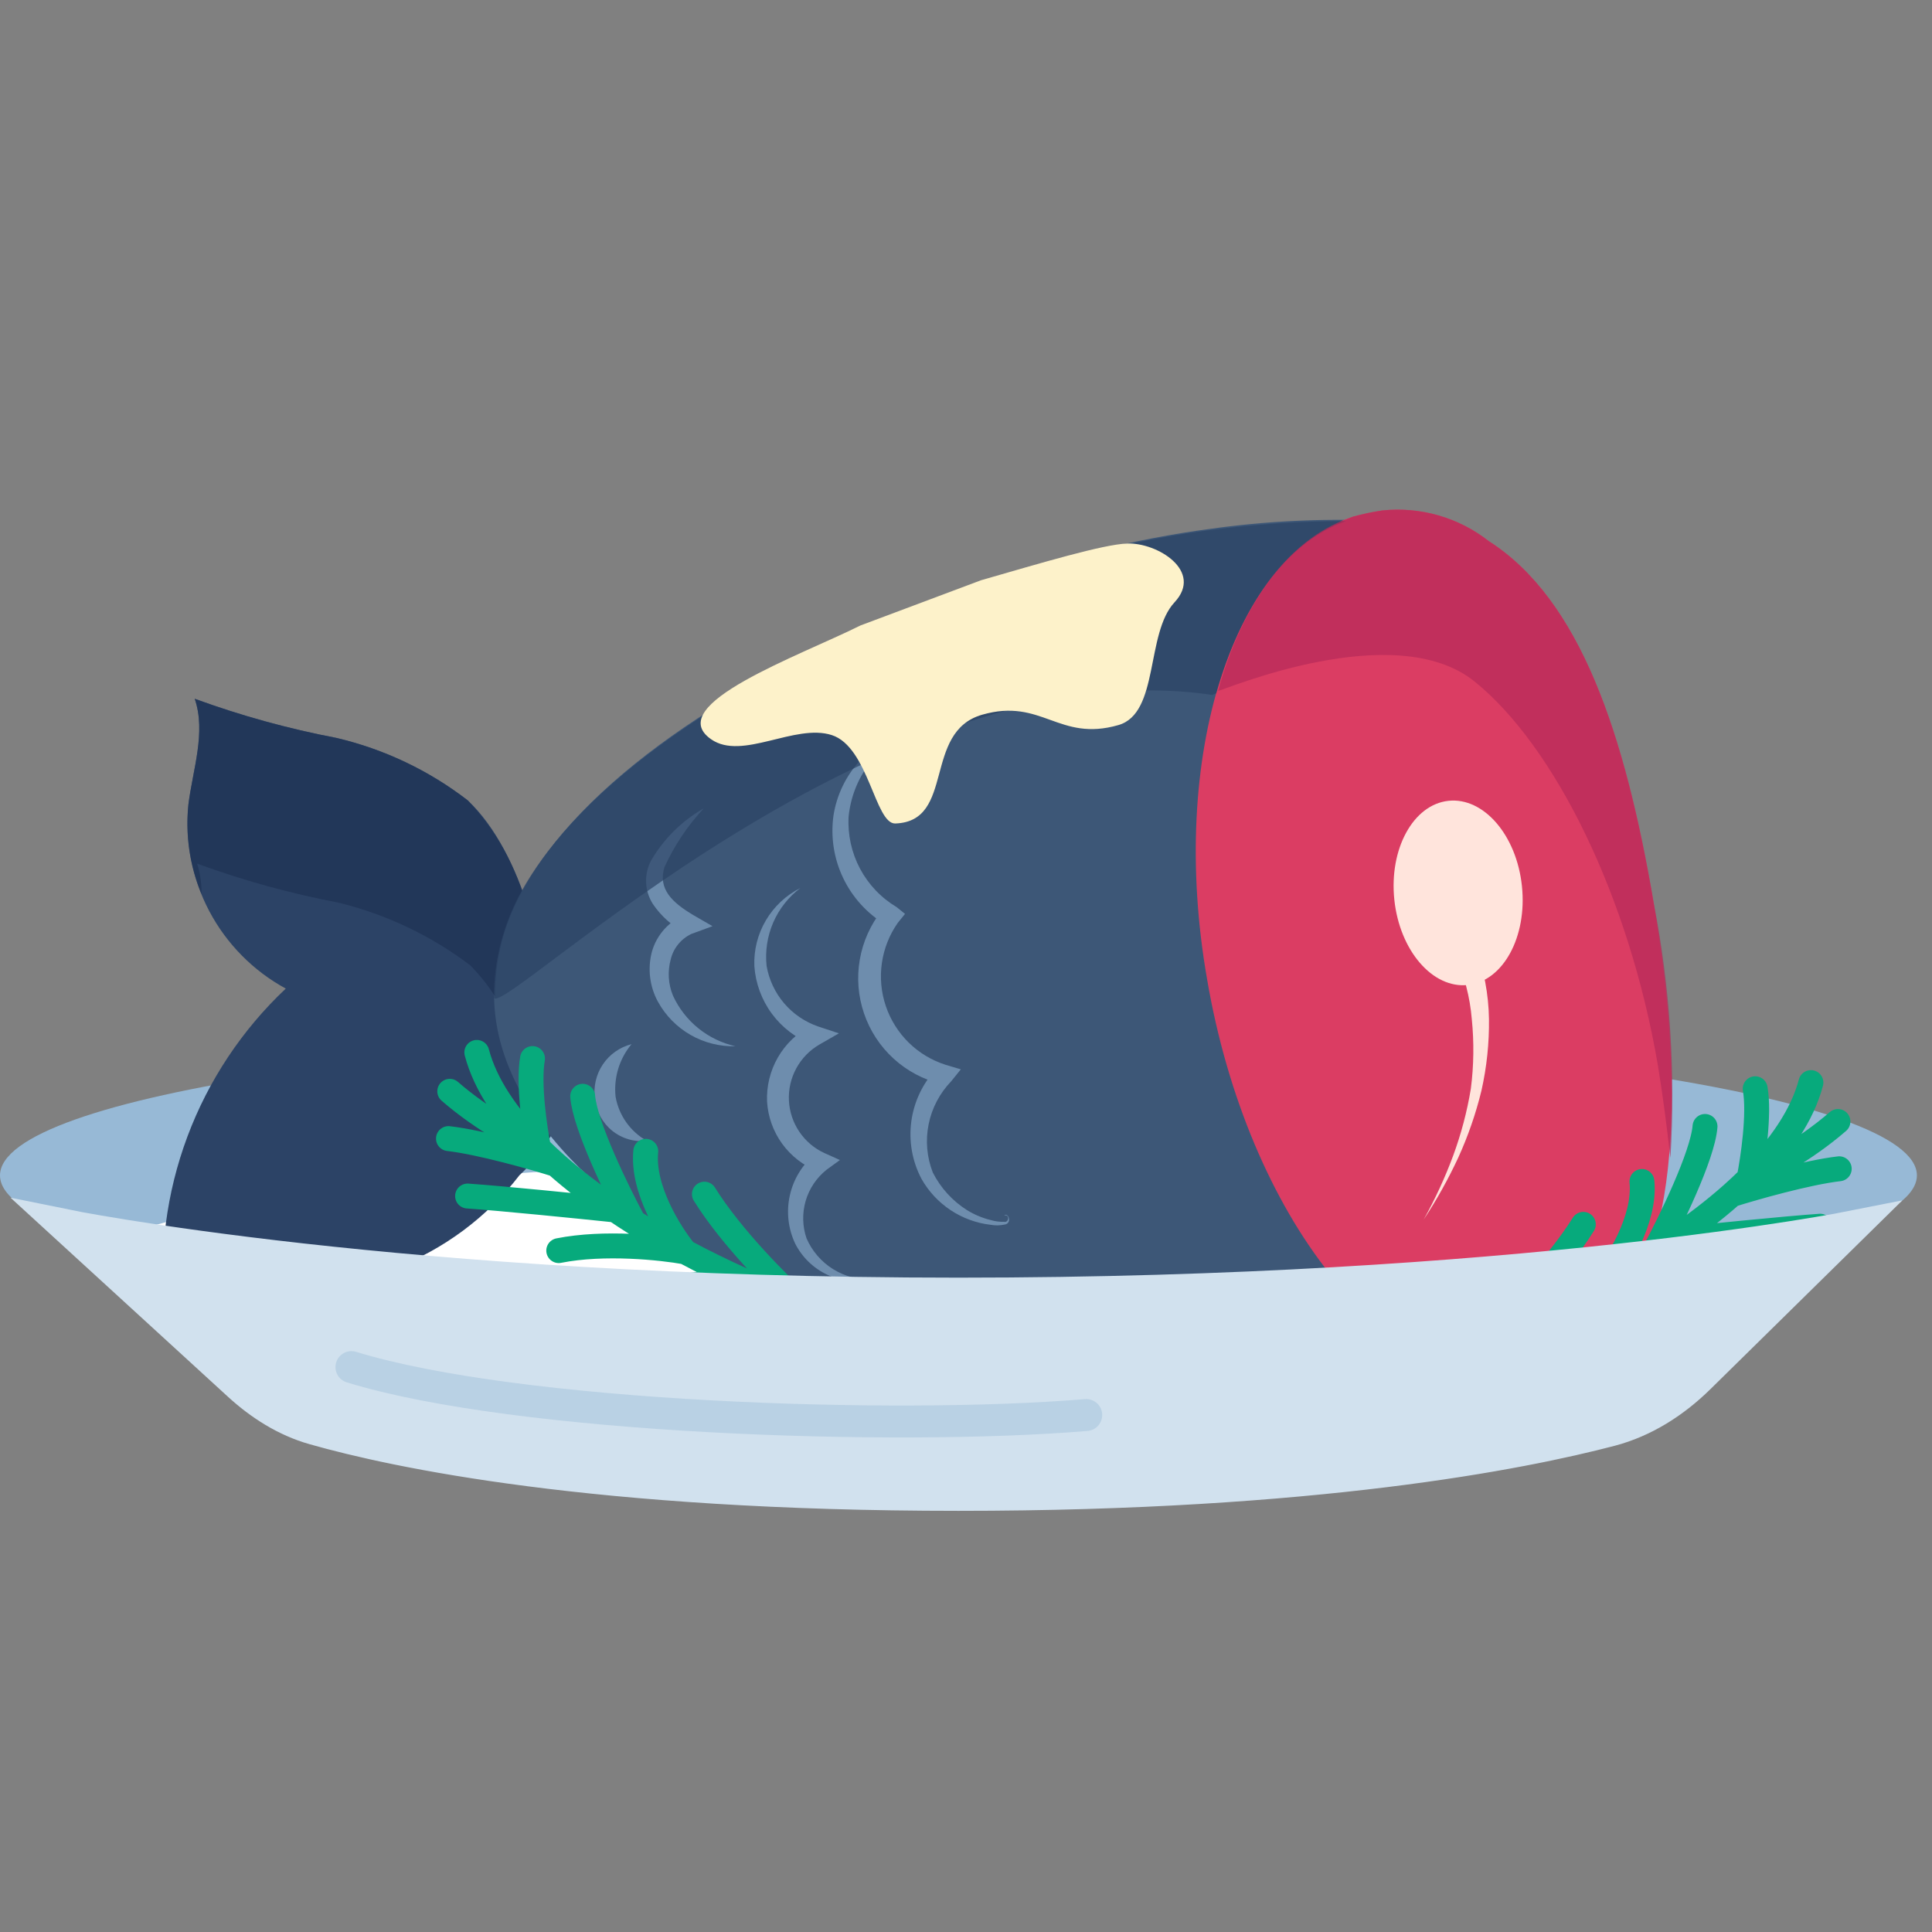 <svg width="64" height="64" viewBox="0 0 64 64" fill="none" xmlns="http://www.w3.org/2000/svg">
<rect x="0" y="0" width="64" height="64" fill="#808080" stroke="none"/>
<g clip-path="url(#clip0_808_24323)">
<ellipse cx="31.221" cy="41.054" rx="27.517" ry="3.704" fill="white"/>
<path fill-rule="evenodd" clip-rule="evenodd" d="M58.392 41.529C61.623 40.783 63.5 39.893 63.5 38.937C63.5 36.307 49.285 34.175 31.75 34.175C14.215 34.175 0 36.307 0 38.937C0 39.734 1.305 40.485 3.611 41.145C6.831 39.569 17.735 38.408 30.692 38.408C44.678 38.408 56.273 39.76 58.392 41.529Z" fill="#97B9D6"/>
<path d="M6.451 23.148C6.832 24.264 6.384 25.499 6.241 26.651C6.12 27.873 6.361 29.103 6.935 30.187C7.509 31.271 8.39 32.162 9.467 32.748C8.019 34.112 6.903 35.791 6.207 37.654C5.511 39.518 5.253 41.516 5.453 43.494C5.92 43.019 6.487 42.654 7.112 42.425C7.737 42.197 8.405 42.111 9.068 42.175C10.392 42.296 11.726 42.245 13.038 42.025C14.687 41.4 16.13 40.329 17.207 38.932C17.922 38.27 18.453 37.434 18.747 36.505C18.863 35.751 18.809 34.98 18.591 34.249C18.011 31.816 17.378 28.292 15.497 26.515C14.21 25.521 12.725 24.815 11.141 24.444C9.545 24.139 7.977 23.706 6.451 23.148Z" fill="#2C4366"/>
<path d="M50.946 45.444C46.584 46.011 41.852 40.166 40.375 32.38C38.985 25.032 41.7 18.432 45.592 17.245C43.761 17.171 41.928 17.262 40.113 17.516C30.148 18.823 14.953 25.964 16.472 34.059C17.992 42.155 35.731 48.235 45.696 46.928C47.691 46.677 49.64 46.137 51.482 45.326C51.303 45.366 51.136 45.414 50.946 45.444Z" fill="#3D5777"/>
<path d="M54.784 29.929C53.829 24.309 52.348 19.861 49.315 17.923C48.316 17.14 47.053 16.777 45.79 16.909C45.462 16.958 45.137 17.027 44.817 17.115C40.874 18.388 38.689 25.012 39.985 32.432C41.332 40.333 45.994 46.196 50.418 45.531C50.599 45.499 50.777 45.453 50.951 45.393C51.615 45.214 52.232 44.892 52.759 44.449C55.631 42.144 55.858 36.286 54.784 29.929Z" fill="#DB3D63"/>
<path d="M48.623 32.629C49.791 32.504 50.593 31.038 50.416 29.353C50.24 27.668 49.15 26.404 47.983 26.528C46.815 26.653 46.013 28.119 46.189 29.804C46.366 31.489 47.456 32.754 48.623 32.629Z" fill="#FFE4DC"/>
<path d="M48.868 31.352C49.157 32.121 49.312 32.935 49.324 33.758C49.334 34.555 49.25 35.35 49.075 36.128C48.889 36.891 48.631 37.636 48.305 38.351C47.975 39.061 47.593 39.746 47.161 40.4C47.54 39.722 47.866 39.016 48.136 38.288C48.402 37.567 48.599 36.822 48.724 36.064C48.822 35.299 48.833 34.525 48.755 33.758C48.694 33.023 48.506 32.305 48.198 31.636L48.868 31.352Z" fill="#FFE4DC"/>
<path d="M30.242 24.17C29.66 24.414 29.154 24.811 28.779 25.319C28.404 25.827 28.173 26.427 28.111 27.055C28.078 27.652 28.209 28.247 28.489 28.775C28.77 29.303 29.19 29.744 29.703 30.05L29.98 30.274L29.738 30.574C29.461 30.97 29.281 31.426 29.213 31.904C29.144 32.383 29.189 32.87 29.344 33.328C29.498 33.785 29.759 34.2 30.103 34.538C30.447 34.876 30.867 35.128 31.327 35.274L31.829 35.423L31.506 35.823C31.128 36.216 30.869 36.709 30.762 37.243C30.654 37.778 30.702 38.332 30.9 38.84C31.159 39.351 31.551 39.782 32.035 40.088C32.281 40.239 32.55 40.351 32.831 40.419C32.971 40.46 33.116 40.478 33.262 40.474C33.418 40.509 33.46 40.23 33.27 40.261C33.324 40.194 33.426 40.295 33.425 40.386C33.428 40.407 33.427 40.429 33.421 40.449C33.415 40.47 33.405 40.489 33.392 40.506C33.378 40.522 33.362 40.536 33.343 40.546C33.324 40.556 33.303 40.562 33.282 40.564C33.129 40.598 32.97 40.601 32.816 40.573C32.342 40.518 31.887 40.351 31.489 40.087C31.091 39.823 30.761 39.468 30.526 39.052C30.216 38.466 30.099 37.796 30.19 37.138C30.281 36.48 30.576 35.868 31.034 35.386L31.18 35.908C30.592 35.765 30.049 35.477 29.601 35.068C29.154 34.66 28.817 34.145 28.622 33.571C28.426 32.998 28.378 32.384 28.482 31.787C28.586 31.189 28.839 30.627 29.217 30.153L29.317 30.619C28.712 30.251 28.229 29.714 27.925 29.074C27.622 28.434 27.512 27.719 27.61 27.017C27.716 26.335 28.023 25.699 28.492 25.192C28.961 24.684 29.57 24.329 30.242 24.17Z" fill="#6E8DAD"/>
<path d="M26.513 29.417C26.119 29.715 25.809 30.109 25.613 30.562C25.418 31.015 25.342 31.511 25.395 32.001C25.475 32.456 25.674 32.881 25.973 33.233C26.272 33.584 26.66 33.849 27.096 34.001L27.789 34.231L27.139 34.605C26.818 34.792 26.555 35.064 26.378 35.39C26.2 35.717 26.116 36.086 26.134 36.456C26.152 36.827 26.272 37.186 26.48 37.493C26.688 37.8 26.976 38.044 27.313 38.198L27.824 38.427L27.381 38.749C27.05 39.013 26.808 39.373 26.689 39.78C26.571 40.187 26.58 40.62 26.717 41.021C26.9 41.442 27.206 41.798 27.596 42.041C27.985 42.283 28.44 42.402 28.899 42.381C28.4 42.499 27.877 42.446 27.413 42.231C26.949 42.015 26.571 41.65 26.34 41.193C26.108 40.7 26.046 40.143 26.162 39.61C26.278 39.077 26.567 38.596 26.983 38.243L27.071 38.792C26.605 38.606 26.201 38.291 25.907 37.884C25.613 37.477 25.441 36.995 25.41 36.494C25.388 35.983 25.512 35.475 25.767 35.031C26.022 34.587 26.398 34.225 26.851 33.986L26.905 34.599C26.372 34.394 25.909 34.041 25.569 33.581C25.23 33.121 25.029 32.574 24.989 32.004C24.968 31.472 25.1 30.945 25.371 30.487C25.641 30.028 26.038 29.656 26.513 29.417Z" fill="#6E8DAD"/>
<path d="M23.315 26.776C22.776 27.353 22.335 28.013 22.009 28.731C21.791 29.455 22.273 29.9 22.966 30.313L23.603 30.681L22.9 30.939C22.73 31.02 22.581 31.138 22.463 31.284C22.345 31.43 22.261 31.6 22.218 31.783C22.11 32.18 22.136 32.602 22.293 32.982C22.486 33.402 22.773 33.772 23.133 34.063C23.492 34.353 23.914 34.557 24.365 34.658C23.843 34.672 23.328 34.542 22.875 34.283C22.422 34.023 22.049 33.644 21.797 33.187C21.521 32.683 21.448 32.092 21.593 31.535C21.673 31.247 21.82 30.983 22.023 30.763C22.226 30.544 22.478 30.376 22.759 30.274L22.693 30.9C22.266 30.675 21.901 30.348 21.629 29.949C21.492 29.735 21.413 29.489 21.403 29.235C21.392 28.981 21.45 28.729 21.569 28.505C21.989 27.785 22.591 27.189 23.315 26.776Z" fill="#6E8DAD"/>
<path d="M20.92 34.589C20.72 34.83 20.57 35.107 20.479 35.406C20.389 35.705 20.359 36.019 20.392 36.33C20.445 36.635 20.566 36.925 20.745 37.178C20.924 37.431 21.158 37.641 21.428 37.792C21.224 37.815 21.017 37.797 20.82 37.739C20.623 37.682 20.439 37.586 20.279 37.456C20.119 37.327 19.987 37.167 19.889 36.987C19.791 36.806 19.731 36.607 19.71 36.403C19.652 36.005 19.744 35.599 19.967 35.264C20.191 34.929 20.53 34.689 20.92 34.589Z" fill="#6E8DAD"/>
<path opacity="0.7" d="M6.528 28.608C8.053 29.166 9.622 29.599 11.218 29.903C12.796 30.29 14.278 30.994 15.573 31.974C15.886 32.29 16.164 32.638 16.402 33.012C16.394 31.788 16.7 30.581 17.292 29.509C16.922 28.39 16.309 27.368 15.497 26.515C14.21 25.521 12.725 24.815 11.141 24.444C9.545 24.139 7.977 23.706 6.451 23.148C6.832 24.264 6.384 25.499 6.241 26.651C6.133 27.657 6.282 28.674 6.673 29.607C6.682 29.268 6.633 28.93 6.528 28.608Z" fill="#1E3255"/>
<path opacity="0.7" d="M40.289 22.965C41.111 20.067 42.623 17.948 44.59 17.261C43.081 17.263 41.573 17.363 40.077 17.561C32.031 18.602 20.617 23.493 17.257 29.553C16.665 30.626 16.358 31.832 16.367 33.057C16.753 33.644 29.19 21.391 40.153 23.02L40.289 22.965Z" fill="#2C4366"/>
<path opacity="0.7" d="M54.784 29.929C53.829 24.309 52.348 19.862 49.314 17.923C48.316 17.14 47.052 16.777 45.79 16.91C45.462 16.958 45.137 17.027 44.817 17.115L44.652 17.183C42.65 17.914 41.138 20.034 40.352 22.887C40.532 22.868 46.201 20.437 48.85 22.578C51.499 24.72 53.968 29.691 54.923 35.311C55.093 36.348 55.223 37.389 55.335 38.361C55.509 35.538 55.324 32.704 54.784 29.929Z" fill="#B72A59"/>
<path d="M32.525 44.75C32.17 44.705 31.808 44.65 31.441 44.583M15.795 34.862C16.074 35.927 16.804 37.003 17.841 38.033M17.841 38.033C17.713 37.393 17.494 35.903 17.64 35.066M17.841 38.033C17.319 37.804 15.999 37.108 14.899 36.151M17.841 38.033C18.024 38.215 18.217 38.395 18.418 38.574M18.418 38.574C17.673 38.339 15.917 37.84 14.856 37.717M18.418 38.574C19.004 39.093 19.665 39.599 20.381 40.082M20.381 40.082C19.213 39.96 16.599 39.696 15.489 39.62M20.381 40.082C20.58 40.217 20.784 40.35 20.991 40.481M20.991 40.481C20.46 39.498 19.379 37.288 19.302 36.315M20.991 40.481C21.535 40.825 22.106 41.156 22.697 41.472M22.697 41.472C21.928 41.332 20.015 41.127 18.509 41.428M22.697 41.472C22.209 40.883 21.265 39.392 21.392 38.138M22.697 41.472C23.33 41.81 23.985 42.131 24.654 42.431M26.498 43.19C25.812 42.572 24.218 40.982 23.334 39.558M26.498 43.19C25.877 42.956 25.26 42.702 24.654 42.431M26.498 43.19C27.056 43.4 27.618 43.594 28.177 43.77M24.654 42.431C24.035 42.442 22.585 42.537 21.73 42.828M28.177 43.77C27.37 43.667 25.638 43.464 25.173 43.471M28.177 43.77C28.588 43.898 28.998 44.017 29.405 44.126M29.405 44.126C28.698 44.11 26.817 44.281 24.952 45.098M29.405 44.126C30.095 44.31 30.777 44.464 31.441 44.583M31.441 44.583C30.787 44.481 29.105 44.652 27.614 46.158" stroke="#07AA7C" stroke-width="0.825" stroke-linecap="round" stroke-linejoin="round"/>
<path d="M43.258 45.75C43.613 45.705 43.975 45.65 44.342 45.583M59.989 35.862C59.709 36.927 58.98 38.003 57.942 39.033M57.942 39.033C58.07 38.393 58.29 36.903 58.143 36.066M57.942 39.033C58.464 38.804 59.784 38.108 60.884 37.151M57.942 39.033C57.759 39.215 57.566 39.395 57.365 39.574M57.365 39.574C58.11 39.339 59.866 38.84 60.927 38.717M57.365 39.574C56.779 40.093 56.119 40.599 55.403 41.082M55.403 41.082C56.571 40.96 59.184 40.696 60.294 40.62M55.403 41.082C55.203 41.217 55 41.35 54.792 41.481M54.792 41.481C55.323 40.498 56.404 38.288 56.481 37.315M54.792 41.481C54.248 41.825 53.677 42.156 53.087 42.472M53.087 42.472C53.855 42.332 55.768 42.127 57.274 42.428M53.087 42.472C53.574 41.883 54.518 40.392 54.391 39.138M53.087 42.472C52.453 42.81 51.798 43.131 51.129 43.431M49.285 44.19C49.971 43.572 51.565 41.982 52.45 40.558M49.285 44.19C49.906 43.956 50.523 43.702 51.129 43.431M49.285 44.19C48.727 44.4 48.166 44.594 47.606 44.77M51.129 43.431C51.748 43.442 53.199 43.537 54.054 43.828M47.606 44.77C48.413 44.667 50.145 44.464 50.61 44.471M47.606 44.77C47.195 44.898 46.785 45.017 46.379 45.126M46.379 45.126C47.086 45.11 48.966 45.281 50.831 46.098M46.379 45.126C45.688 45.31 45.006 45.464 44.342 45.583M44.342 45.583C44.997 45.481 46.679 45.652 48.169 47.158" stroke="#07AA7C" stroke-width="0.825" stroke-linecap="round" stroke-linejoin="round"/>
<path d="M23.558 24.49C21.917 23.347 26.5 21.721 28.5 20.721L32.5 19.221C34.481 18.651 36.54 18.033 37.34 18.005C38.339 17.97 39.873 18.917 38.908 19.952C37.944 20.986 38.408 23.628 37.049 24.019C35.068 24.589 34.516 23.107 32.535 23.676C30.553 24.246 31.657 27.209 29.659 27.279C28.987 27.302 28.774 24.745 27.555 24.351C26.332 23.956 24.585 25.206 23.558 24.49Z" fill="#FDF2CA"/>
<path d="M7.903 45.874L2.117 40.577C2.117 40.577 13.229 42.853 31.75 42.853C50.271 42.853 61.383 40.63 61.383 40.63L56.288 45.641C55.46 46.455 54.472 47.088 53.35 47.383C50.422 48.151 43.551 49.52 31.75 49.52C19.687 49.52 13.061 48.09 10.399 47.332C9.456 47.064 8.626 46.536 7.903 45.874Z" fill="#D1E1EE" stroke="#D1E1EE" stroke-width="1.058"/>
<path opacity="0.4" d="M35.983 46.875C29.633 47.404 17.145 46.98 11.642 45.287" stroke="#97B9D6" stroke-width="1.058" stroke-linecap="round"/>
</g>
<defs>
<clipPath id="clip0_808_24323">
<rect width="64" height="64" fill="white"/>
</clipPath>
</defs>
</svg>
